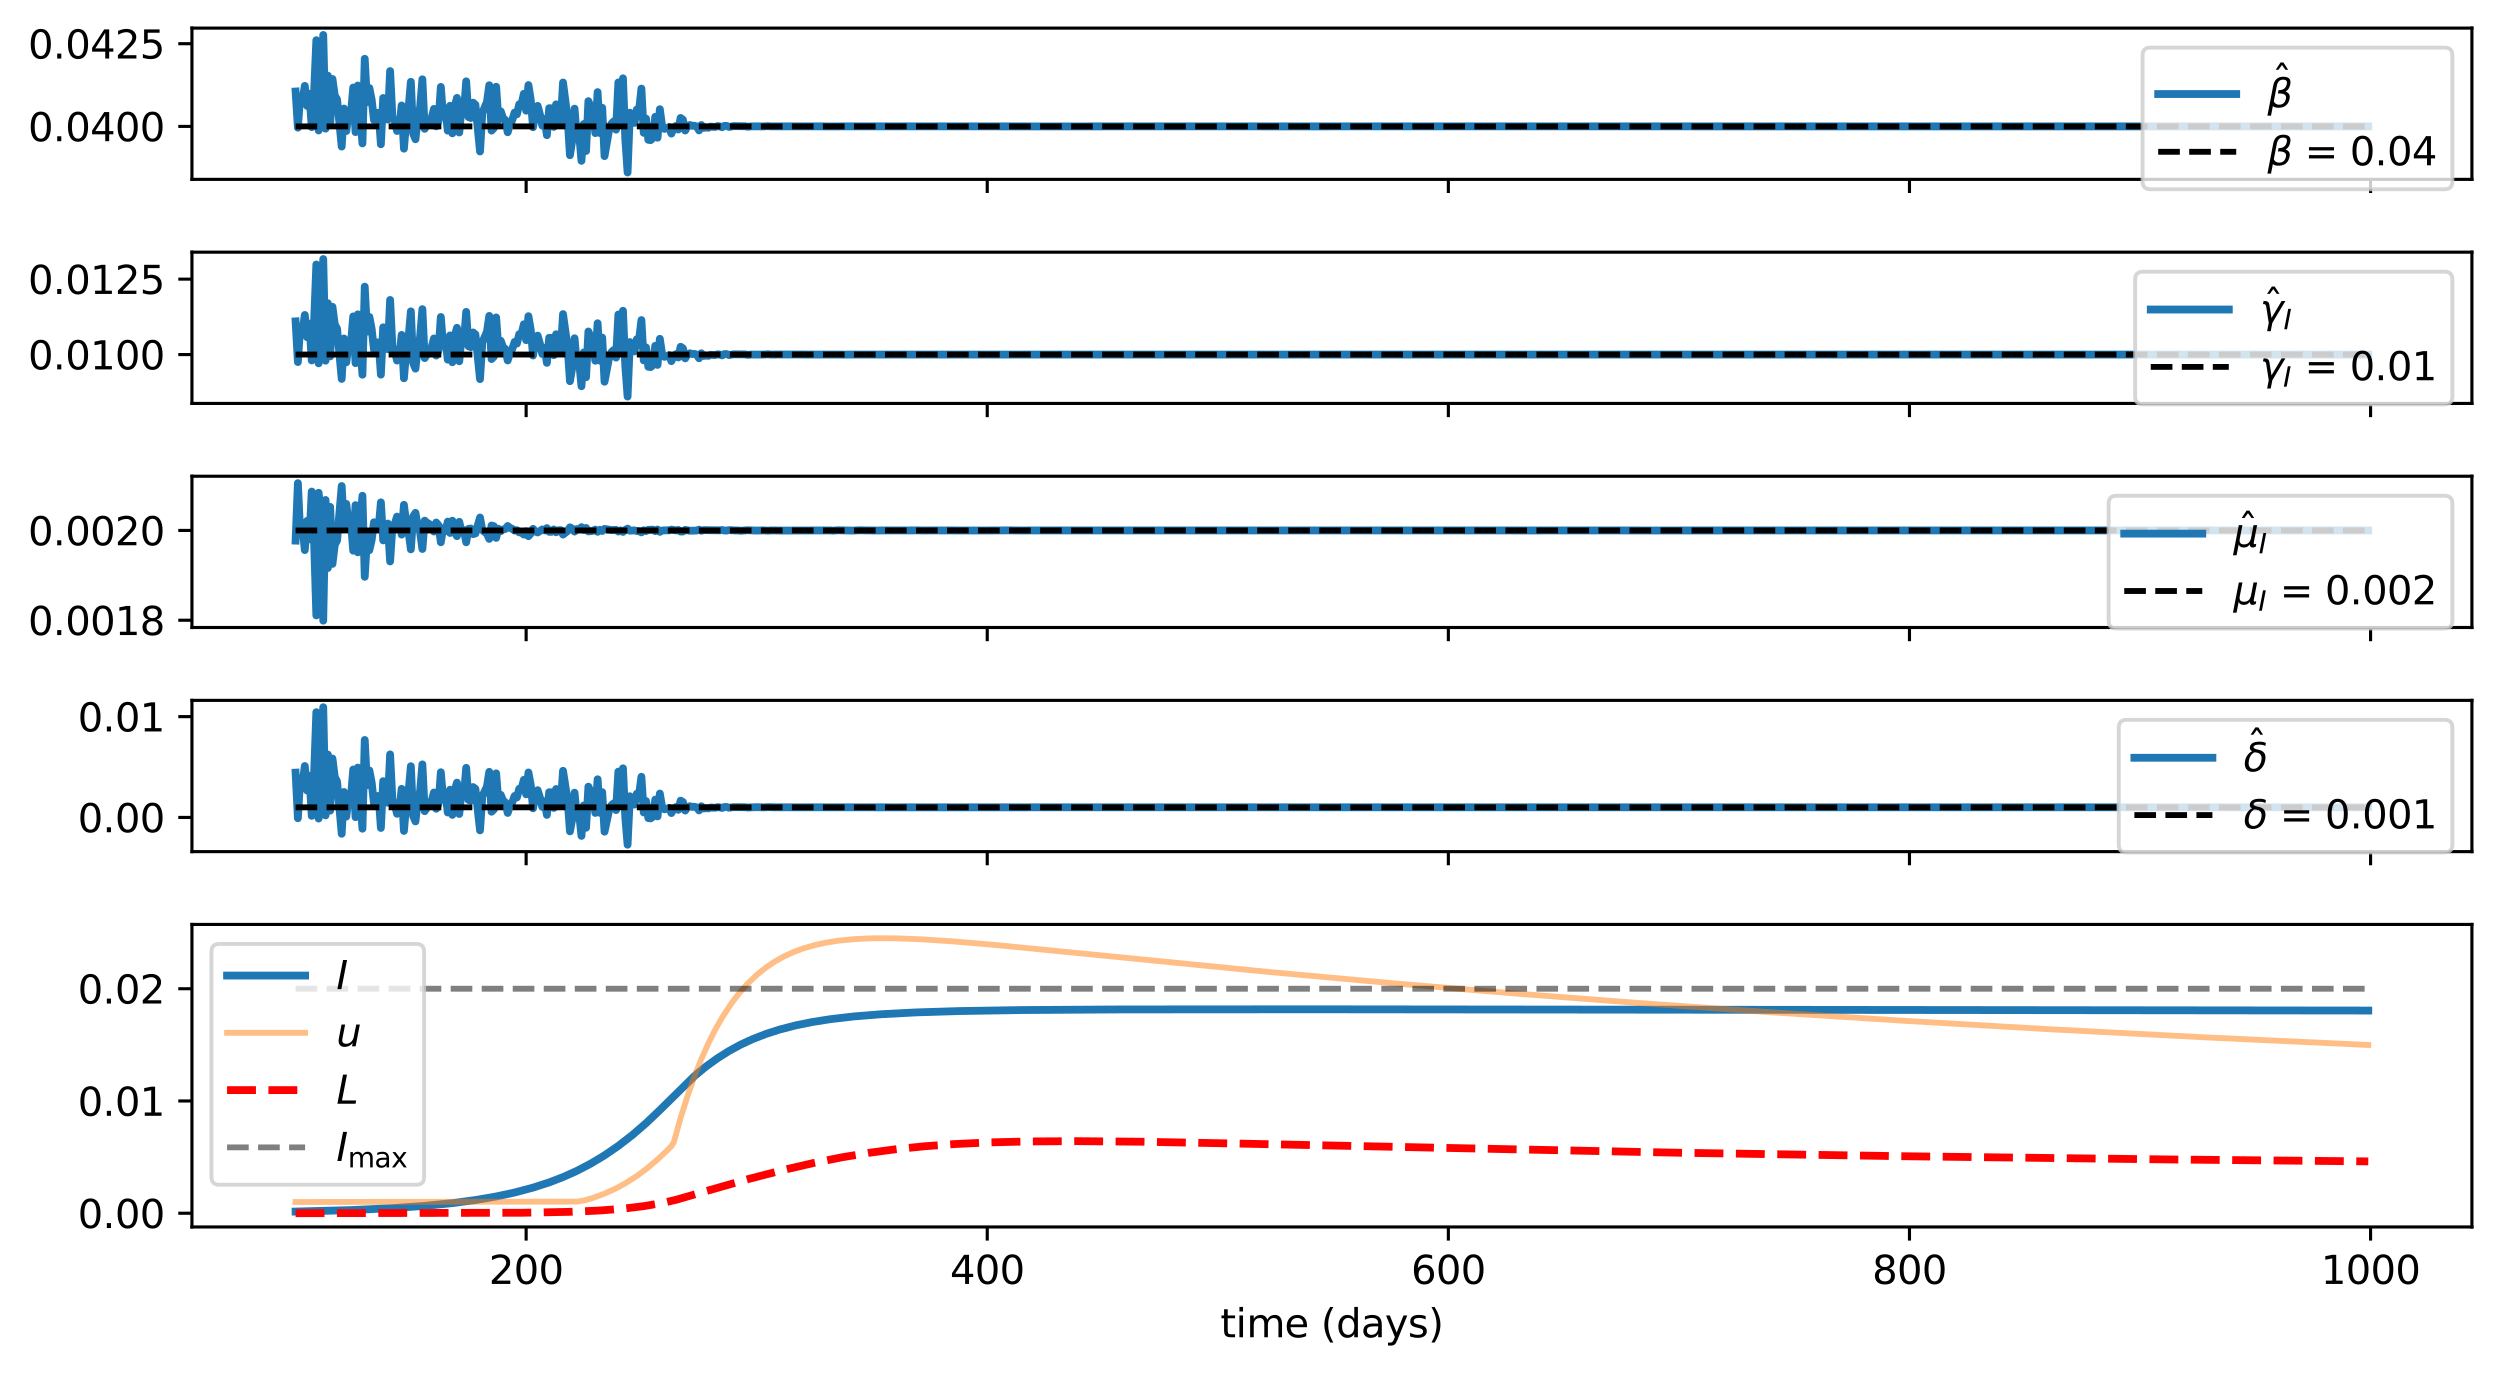 <?xml version="1.0" encoding="utf-8" standalone="no"?>
<!DOCTYPE svg PUBLIC "-//W3C//DTD SVG 1.1//EN"
  "http://www.w3.org/Graphics/SVG/1.1/DTD/svg11.dtd">
<svg xmlns:xlink="http://www.w3.org/1999/xlink" width="640.691pt" height="351.996pt" viewBox="0 0 640.691 351.996" xmlns="http://www.w3.org/2000/svg" version="1.1">
 <defs>
  <style type="text/css">*{stroke-linejoin: round; stroke-linecap: butt}</style>
 </defs>
 <g id="figure_1">
  <g id="patch_1">
   <path d="M 0 351.996 
L 640.691 351.996 
L 640.691 0 
L 0 0 
z
" style="fill: #ffffff"/>
  </g>
  <g id="axes_1">
   <g id="patch_2">
    <path d="M 49.191 45.965 
L 633.491 45.965 
L 633.491 7.2 
L 49.191 7.2 
z
" style="fill: #ffffff"/>
   </g>
   <g id="matplotlib.axis_1">
    <g id="xtick_1">
     <g id="line2d_1">
      <defs>
       <path id="m10d95835e7" d="M 0 0 
L 0 3.5 
" style="stroke: #000000; stroke-width: 0.8"/>
      </defs>
      <g>
       <use xlink:href="#m10d95835e7" x="134.836" y="45.965" style="stroke: #000000; stroke-width: 0.8"/>
      </g>
     </g>
    </g>
    <g id="xtick_2">
     <g id="line2d_2">
      <g>
       <use xlink:href="#m10d95835e7" x="253.007" y="45.965" style="stroke: #000000; stroke-width: 0.8"/>
      </g>
     </g>
    </g>
    <g id="xtick_3">
     <g id="line2d_3">
      <g>
       <use xlink:href="#m10d95835e7" x="371.179" y="45.965" style="stroke: #000000; stroke-width: 0.8"/>
      </g>
     </g>
    </g>
    <g id="xtick_4">
     <g id="line2d_4">
      <g>
       <use xlink:href="#m10d95835e7" x="489.351" y="45.965" style="stroke: #000000; stroke-width: 0.8"/>
      </g>
     </g>
    </g>
    <g id="xtick_5">
     <g id="line2d_5">
      <g>
       <use xlink:href="#m10d95835e7" x="607.522" y="45.965" style="stroke: #000000; stroke-width: 0.8"/>
      </g>
     </g>
    </g>
   </g>
   <g id="matplotlib.axis_2">
    <g id="ytick_1">
     <g id="line2d_6">
      <defs>
       <path id="m1550c484ce" d="M 0 0 
L -3.5 0 
" style="stroke: #000000; stroke-width: 0.8"/>
      </defs>
      <g>
       <use xlink:href="#m1550c484ce" x="49.191" y="32.393" style="stroke: #000000; stroke-width: 0.8"/>
      </g>
     </g>
     <g id="text_1">
      <!-- 0.0400 -->
      <g transform="translate(7.2 36.192) scale(0.1 -0.1)">
       <defs>
        <path id="DejaVuSans-30" d="M 2034 4250 
Q 1547 4250 1301 3770 
Q 1056 3291 1056 2328 
Q 1056 1369 1301 889 
Q 1547 409 2034 409 
Q 2525 409 2770 889 
Q 3016 1369 3016 2328 
Q 3016 3291 2770 3770 
Q 2525 4250 2034 4250 
z
M 2034 4750 
Q 2819 4750 3233 4129 
Q 3647 3509 3647 2328 
Q 3647 1150 3233 529 
Q 2819 -91 2034 -91 
Q 1250 -91 836 529 
Q 422 1150 422 2328 
Q 422 3509 836 4129 
Q 1250 4750 2034 4750 
z
" transform="scale(0.016)"/>
        <path id="DejaVuSans-2e" d="M 684 794 
L 1344 794 
L 1344 0 
L 684 0 
L 684 794 
z
" transform="scale(0.016)"/>
        <path id="DejaVuSans-34" d="M 2419 4116 
L 825 1625 
L 2419 1625 
L 2419 4116 
z
M 2253 4666 
L 3047 4666 
L 3047 1625 
L 3713 1625 
L 3713 1100 
L 3047 1100 
L 3047 0 
L 2419 0 
L 2419 1100 
L 313 1100 
L 313 1709 
L 2253 4666 
z
" transform="scale(0.016)"/>
       </defs>
       <use xlink:href="#DejaVuSans-30"/>
       <use xlink:href="#DejaVuSans-2e" x="63.623"/>
       <use xlink:href="#DejaVuSans-30" x="95.41"/>
       <use xlink:href="#DejaVuSans-34" x="159.033"/>
       <use xlink:href="#DejaVuSans-30" x="222.656"/>
       <use xlink:href="#DejaVuSans-30" x="286.279"/>
      </g>
     </g>
    </g>
    <g id="ytick_2">
     <g id="line2d_7">
      <g>
       <use xlink:href="#m1550c484ce" x="49.191" y="11.203" style="stroke: #000000; stroke-width: 0.8"/>
      </g>
     </g>
     <g id="text_2">
      <!-- 0.0425 -->
      <g transform="translate(7.2 15.002) scale(0.1 -0.1)">
       <defs>
        <path id="DejaVuSans-32" d="M 1228 531 
L 3431 531 
L 3431 0 
L 469 0 
L 469 531 
Q 828 903 1448 1529 
Q 2069 2156 2228 2338 
Q 2531 2678 2651 2914 
Q 2772 3150 2772 3378 
Q 2772 3750 2511 3984 
Q 2250 4219 1831 4219 
Q 1534 4219 1204 4116 
Q 875 4013 500 3803 
L 500 4441 
Q 881 4594 1212 4672 
Q 1544 4750 1819 4750 
Q 2544 4750 2975 4387 
Q 3406 4025 3406 3419 
Q 3406 3131 3298 2873 
Q 3191 2616 2906 2266 
Q 2828 2175 2409 1742 
Q 1991 1309 1228 531 
z
" transform="scale(0.016)"/>
        <path id="DejaVuSans-35" d="M 691 4666 
L 3169 4666 
L 3169 4134 
L 1269 4134 
L 1269 2991 
Q 1406 3038 1543 3061 
Q 1681 3084 1819 3084 
Q 2600 3084 3056 2656 
Q 3513 2228 3513 1497 
Q 3513 744 3044 326 
Q 2575 -91 1722 -91 
Q 1428 -91 1123 -41 
Q 819 9 494 109 
L 494 744 
Q 775 591 1075 516 
Q 1375 441 1709 441 
Q 2250 441 2565 725 
Q 2881 1009 2881 1497 
Q 2881 1984 2565 2268 
Q 2250 2553 1709 2553 
Q 1456 2553 1204 2497 
Q 953 2441 691 2322 
L 691 4666 
z
" transform="scale(0.016)"/>
       </defs>
       <use xlink:href="#DejaVuSans-30"/>
       <use xlink:href="#DejaVuSans-2e" x="63.623"/>
       <use xlink:href="#DejaVuSans-30" x="95.41"/>
       <use xlink:href="#DejaVuSans-34" x="159.033"/>
       <use xlink:href="#DejaVuSans-32" x="222.656"/>
       <use xlink:href="#DejaVuSans-35" x="286.279"/>
      </g>
     </g>
    </g>
   </g>
   <g id="line2d_8">
    <path d="M 75.75 23.45 
L 76.341 32.714 
L 76.931 24.677 
L 77.522 25.736 
L 78.113 22.008 
L 78.704 27.155 
L 79.295 24.044 
L 79.886 32.581 
L 80.477 23.927 
L 81.067 10.299 
L 81.658 33.439 
L 82.249 28.973 
L 82.84 8.962 
L 83.431 32.972 
L 84.022 19.39 
L 84.613 32.013 
L 85.203 20.236 
L 85.794 24.465 
L 86.385 25.488 
L 87.567 37.563 
L 88.158 27.818 
L 88.749 33.586 
L 89.339 29.034 
L 89.93 29.164 
L 90.521 22.435 
L 91.112 33.852 
L 91.703 21.915 
L 92.885 36.753 
L 93.475 15.062 
L 94.066 26.188 
L 94.657 22.551 
L 95.248 25.538 
L 95.839 30.755 
L 96.43 28.908 
L 97.021 28.912 
L 97.611 36.979 
L 98.202 25.111 
L 98.793 27.108 
L 99.384 30.642 
L 99.975 18.214 
L 100.566 30.019 
L 101.157 31.015 
L 101.747 33.564 
L 102.338 32.736 
L 102.929 27.028 
L 103.52 38.097 
L 104.111 31.044 
L 104.702 27.733 
L 105.293 20.961 
L 105.884 34.268 
L 106.474 35.689 
L 107.065 30.043 
L 107.656 27.539 
L 108.247 20.324 
L 108.838 33.02 
L 109.429 32.036 
L 110.02 31.51 
L 110.61 30.199 
L 111.201 27.909 
L 111.792 32.38 
L 112.383 30.989 
L 112.974 22.274 
L 113.565 29.749 
L 114.156 28.198 
L 114.746 33.483 
L 115.337 27.104 
L 115.928 34.175 
L 116.519 27.308 
L 117.11 25.089 
L 117.701 33.959 
L 118.292 27.533 
L 118.882 28.795 
L 119.473 20.845 
L 120.064 29.999 
L 120.655 30.244 
L 121.246 26.319 
L 121.837 26.845 
L 123.018 38.819 
L 123.609 28.918 
L 124.791 26.126 
L 125.382 21.839 
L 125.973 33.476 
L 126.564 32.834 
L 127.154 22.233 
L 127.745 30.831 
L 128.336 28.551 
L 128.927 30.283 
L 129.518 30.781 
L 130.109 33.893 
L 130.7 31.897 
L 131.29 30.745 
L 131.881 28.84 
L 132.472 29.297 
L 133.063 26.723 
L 133.654 26.69 
L 134.245 24.024 
L 134.836 28.371 
L 135.426 21.806 
L 136.017 25.563 
L 136.608 32.602 
L 137.199 28.578 
L 137.79 27.134 
L 138.381 29.391 
L 138.972 32.201 
L 139.562 30.489 
L 140.153 34.64 
L 140.744 27.726 
L 141.335 27.76 
L 141.926 32.523 
L 142.517 26.742 
L 143.108 31.006 
L 143.698 31.389 
L 144.289 21.146 
L 145.471 30.342 
L 146.062 39.783 
L 146.653 36.038 
L 147.244 27.847 
L 147.834 35.251 
L 148.425 34.432 
L 149.016 41.212 
L 149.607 31.769 
L 150.198 38.7 
L 150.789 25.922 
L 151.38 27.458 
L 151.97 28.474 
L 152.561 34.117 
L 153.152 23.608 
L 153.743 34.101 
L 154.334 27.627 
L 154.925 40.009 
L 156.106 33.219 
L 156.697 31.686 
L 157.288 31.103 
L 157.879 33.228 
L 158.47 21.122 
L 159.061 30.629 
L 159.652 20.071 
L 160.242 35.544 
L 160.833 44.203 
L 161.424 28.873 
L 162.015 30.647 
L 162.606 31.506 
L 163.197 28.07 
L 163.788 28.148 
L 164.378 22.705 
L 164.969 34.039 
L 165.56 30.396 
L 166.151 35.832 
L 166.742 35.911 
L 167.333 35.359 
L 167.924 29.931 
L 168.515 35.291 
L 169.105 27.988 
L 169.696 32.417 
L 170.287 33.036 
L 171.469 32.576 
L 172.06 34.24 
L 172.651 32.883 
L 173.241 32.283 
L 173.832 33.192 
L 174.423 30.225 
L 175.014 30.668 
L 175.605 33.451 
L 176.196 32.371 
L 176.787 32.035 
L 177.377 32.256 
L 177.968 32.217 
L 178.559 32.427 
L 179.15 33.419 
L 179.741 32.038 
L 180.332 32.78 
L 180.923 32.654 
L 181.513 32.752 
L 182.104 32.446 
L 183.286 32.536 
L 183.877 32.319 
L 184.468 32.39 
L 185.059 32.609 
L 185.649 32.259 
L 186.24 32.259 
L 186.831 32.535 
L 188.013 32.32 
L 190.967 32.354 
L 191.558 32.467 
L 192.74 32.387 
L 195.694 32.396 
L 196.876 32.317 
L 197.467 32.392 
L 198.648 32.388 
L 201.012 32.38 
L 214.011 32.397 
L 216.965 32.388 
L 218.737 32.378 
L 222.873 32.387 
L 263.052 32.394 
L 275.46 32.395 
L 288.459 32.391 
L 302.639 32.39 
L 324.501 32.393 
L 405.449 32.392 
L 476.352 32.394 
L 606.932 32.393 
L 606.932 32.393 
" clip-path="url(#p31650d93d4)" style="fill: none; stroke: #1f77b4; stroke-width: 2; stroke-linecap: square"/>
   </g>
   <g id="line2d_9">
    <path d="M 75.75 32.393 
L 606.932 32.393 
L 606.932 32.393 
" clip-path="url(#p31650d93d4)" style="fill: none; stroke-dasharray: 5.55,2.4; stroke-dashoffset: 0; stroke: #000000; stroke-width: 1.5"/>
   </g>
   <g id="patch_3">
    <path d="M 49.191 45.965 
L 49.191 7.2 
" style="fill: none; stroke: #000000; stroke-width: 0.8; stroke-linejoin: miter; stroke-linecap: square"/>
   </g>
   <g id="patch_4">
    <path d="M 633.491 45.965 
L 633.491 7.2 
" style="fill: none; stroke: #000000; stroke-width: 0.8; stroke-linejoin: miter; stroke-linecap: square"/>
   </g>
   <g id="patch_5">
    <path d="M 49.191 45.965 
L 633.491 45.965 
" style="fill: none; stroke: #000000; stroke-width: 0.8; stroke-linejoin: miter; stroke-linecap: square"/>
   </g>
   <g id="patch_6">
    <path d="M 49.191 7.2 
L 633.491 7.2 
" style="fill: none; stroke: #000000; stroke-width: 0.8; stroke-linejoin: miter; stroke-linecap: square"/>
   </g>
   <g id="legend_1">
    <g id="patch_7">
     <path d="M 551.091 48.5 
L 626.491 48.5 
Q 628.491 48.5 628.491 46.5 
L 628.491 14.2 
Q 628.491 12.2 626.491 12.2 
L 551.091 12.2 
Q 549.091 12.2 549.091 14.2 
L 549.091 46.5 
Q 549.091 48.5 551.091 48.5 
z
" style="fill: #ffffff; opacity: 0.8; stroke: #cccccc; stroke-linejoin: miter"/>
    </g>
    <g id="line2d_10">
     <path d="M 553.091 24.1 
L 563.091 24.1 
L 573.091 24.1 
" style="fill: none; stroke: #1f77b4; stroke-width: 2; stroke-linecap: square"/>
    </g>
    <g id="text_3">
     <!-- $\hat\beta$ -->
     <g transform="translate(581.091 27.6) scale(0.1 -0.1)">
      <defs>
       <path id="DejaVuSans-302" d="M -1831 5119 
L -1369 5119 
L -603 3944 
L -1038 3944 
L -1600 4709 
L -2163 3944 
L -2597 3944 
L -1831 5119 
z
M -1600 3584 
L -1600 3584 
z
" transform="scale(0.016)"/>
       <path id="DejaVuSans-Oblique-3b2" d="M 872 216 
L 572 -1331 
L -6 -1331 
L 928 3478 
Q 1206 4903 2538 4903 
Q 3888 4903 3659 3700 
Q 3503 2844 2894 2531 
Q 3713 2250 3553 1416 
Q 3272 -69 1759 -66 
Q 1097 -63 872 216 
z
M 1019 966 
Q 1259 422 1875 425 
Q 2775 425 2966 1406 
Q 3138 2288 1675 2219 
L 1778 2750 
Q 2909 2731 3106 3750 
Q 3241 4438 2509 4434 
Q 1691 4434 1503 3459 
L 1019 966 
z
" transform="scale(0.016)"/>
      </defs>
      <use xlink:href="#DejaVuSans-302" transform="translate(62.785 34.016)"/>
      <use xlink:href="#DejaVuSans-Oblique-3b2" transform="translate(0 0.906)"/>
     </g>
    </g>
    <g id="line2d_11">
     <path d="M 553.091 38.9 
L 563.091 38.9 
L 573.091 38.9 
" style="fill: none; stroke-dasharray: 5.55,2.4; stroke-dashoffset: 0; stroke: #000000; stroke-width: 1.5"/>
    </g>
    <g id="text_4">
     <!-- $\beta$ = 0.04 -->
     <g transform="translate(581.091 42.4) scale(0.1 -0.1)">
      <defs>
       <path id="DejaVuSans-20" transform="scale(0.016)"/>
       <path id="DejaVuSans-3d" d="M 678 2906 
L 4684 2906 
L 4684 2381 
L 678 2381 
L 678 2906 
z
M 678 1631 
L 4684 1631 
L 4684 1100 
L 678 1100 
L 678 1631 
z
" transform="scale(0.016)"/>
      </defs>
      <use xlink:href="#DejaVuSans-Oblique-3b2" transform="translate(0 0.391)"/>
      <use xlink:href="#DejaVuSans-20" transform="translate(63.818 0.391)"/>
      <use xlink:href="#DejaVuSans-3d" transform="translate(95.605 0.391)"/>
      <use xlink:href="#DejaVuSans-20" transform="translate(179.395 0.391)"/>
      <use xlink:href="#DejaVuSans-30" transform="translate(211.182 0.391)"/>
      <use xlink:href="#DejaVuSans-2e" transform="translate(274.805 0.391)"/>
      <use xlink:href="#DejaVuSans-30" transform="translate(306.592 0.391)"/>
      <use xlink:href="#DejaVuSans-34" transform="translate(370.215 0.391)"/>
     </g>
    </g>
   </g>
  </g>
  <g id="axes_2">
   <g id="patch_8">
    <path d="M 49.191 103.393 
L 633.491 103.393 
L 633.491 64.627 
L 49.191 64.627 
z
" style="fill: #ffffff"/>
   </g>
   <g id="matplotlib.axis_3">
    <g id="xtick_6">
     <g id="line2d_12">
      <g>
       <use xlink:href="#m10d95835e7" x="134.836" y="103.393" style="stroke: #000000; stroke-width: 0.8"/>
      </g>
     </g>
    </g>
    <g id="xtick_7">
     <g id="line2d_13">
      <g>
       <use xlink:href="#m10d95835e7" x="253.007" y="103.393" style="stroke: #000000; stroke-width: 0.8"/>
      </g>
     </g>
    </g>
    <g id="xtick_8">
     <g id="line2d_14">
      <g>
       <use xlink:href="#m10d95835e7" x="371.179" y="103.393" style="stroke: #000000; stroke-width: 0.8"/>
      </g>
     </g>
    </g>
    <g id="xtick_9">
     <g id="line2d_15">
      <g>
       <use xlink:href="#m10d95835e7" x="489.351" y="103.393" style="stroke: #000000; stroke-width: 0.8"/>
      </g>
     </g>
    </g>
    <g id="xtick_10">
     <g id="line2d_16">
      <g>
       <use xlink:href="#m10d95835e7" x="607.522" y="103.393" style="stroke: #000000; stroke-width: 0.8"/>
      </g>
     </g>
    </g>
   </g>
   <g id="matplotlib.axis_4">
    <g id="ytick_3">
     <g id="line2d_17">
      <g>
       <use xlink:href="#m1550c484ce" x="49.191" y="90.863" style="stroke: #000000; stroke-width: 0.8"/>
      </g>
     </g>
     <g id="text_5">
      <!-- 0.0100 -->
      <g transform="translate(7.2 94.662) scale(0.1 -0.1)">
       <defs>
        <path id="DejaVuSans-31" d="M 794 531 
L 1825 531 
L 1825 4091 
L 703 3866 
L 703 4441 
L 1819 4666 
L 2450 4666 
L 2450 531 
L 3481 531 
L 3481 0 
L 794 0 
L 794 531 
z
" transform="scale(0.016)"/>
       </defs>
       <use xlink:href="#DejaVuSans-30"/>
       <use xlink:href="#DejaVuSans-2e" x="63.623"/>
       <use xlink:href="#DejaVuSans-30" x="95.41"/>
       <use xlink:href="#DejaVuSans-31" x="159.033"/>
       <use xlink:href="#DejaVuSans-30" x="222.656"/>
       <use xlink:href="#DejaVuSans-30" x="286.279"/>
      </g>
     </g>
    </g>
    <g id="ytick_4">
     <g id="line2d_18">
      <g>
       <use xlink:href="#m1550c484ce" x="49.191" y="71.536" style="stroke: #000000; stroke-width: 0.8"/>
      </g>
     </g>
     <g id="text_6">
      <!-- 0.0125 -->
      <g transform="translate(7.2 75.335) scale(0.1 -0.1)">
       <use xlink:href="#DejaVuSans-30"/>
       <use xlink:href="#DejaVuSans-2e" x="63.623"/>
       <use xlink:href="#DejaVuSans-30" x="95.41"/>
       <use xlink:href="#DejaVuSans-31" x="159.033"/>
       <use xlink:href="#DejaVuSans-32" x="222.656"/>
       <use xlink:href="#DejaVuSans-35" x="286.279"/>
      </g>
     </g>
    </g>
   </g>
   <g id="line2d_19">
    <path d="M 75.75 82.357 
L 76.341 92.786 
L 76.931 83.748 
L 77.522 84.909 
L 78.113 80.716 
L 78.704 86.416 
L 79.295 82.944 
L 79.886 92.374 
L 80.477 82.822 
L 81.067 67.789 
L 81.658 93.116 
L 82.249 88.236 
L 82.84 66.39 
L 83.431 92.441 
L 84.022 77.709 
L 84.613 91.33 
L 85.203 78.626 
L 85.794 83.142 
L 86.385 84.22 
L 87.567 97.107 
L 88.158 86.75 
L 88.749 92.865 
L 89.339 88.05 
L 89.93 88.182 
L 90.521 81.086 
L 91.112 93.066 
L 91.703 80.556 
L 92.885 96.034 
L 93.475 73.464 
L 94.066 84.988 
L 94.657 81.209 
L 95.248 84.281 
L 95.839 89.652 
L 96.43 87.749 
L 97.021 87.749 
L 97.611 96.013 
L 98.202 83.882 
L 98.793 85.911 
L 99.384 89.503 
L 99.975 76.869 
L 100.566 88.826 
L 101.157 89.832 
L 101.747 92.407 
L 102.338 91.574 
L 102.929 85.829 
L 103.52 96.946 
L 104.111 89.879 
L 104.702 86.563 
L 105.293 79.791 
L 105.884 93.055 
L 106.474 94.473 
L 107.065 88.863 
L 107.656 86.376 
L 108.247 79.223 
L 108.838 91.772 
L 109.429 90.801 
L 110.02 90.283 
L 110.61 88.992 
L 111.201 86.739 
L 111.792 91.124 
L 112.383 89.761 
L 112.974 81.234 
L 113.565 88.531 
L 114.156 87.016 
L 114.746 92.162 
L 115.337 85.957 
L 115.928 92.823 
L 116.519 86.163 
L 117.11 84.01 
L 117.701 92.588 
L 118.292 86.381 
L 118.882 87.596 
L 119.473 79.933 
L 120.064 88.738 
L 120.655 88.972 
L 121.246 85.203 
L 121.837 85.705 
L 123.018 97.163 
L 123.609 87.708 
L 124.791 85.041 
L 125.382 80.959 
L 125.973 92.02 
L 126.564 91.411 
L 127.154 81.353 
L 127.745 89.499 
L 128.336 87.339 
L 128.927 88.977 
L 129.518 89.447 
L 130.109 92.383 
L 130.7 90.502 
L 131.29 89.417 
L 131.881 87.624 
L 132.472 88.053 
L 133.063 85.635 
L 133.654 85.603 
L 134.245 83.103 
L 134.836 87.171 
L 135.426 81.029 
L 136.017 84.538 
L 136.608 91.109 
L 137.199 87.355 
L 137.79 86.008 
L 138.381 88.109 
L 138.972 90.724 
L 139.562 89.132 
L 140.153 92.988 
L 140.744 86.57 
L 141.335 86.601 
L 141.926 91.015 
L 142.517 85.66 
L 143.108 89.606 
L 143.698 89.96 
L 144.289 80.494 
L 145.471 88.982 
L 146.062 97.689 
L 146.653 94.238 
L 147.244 86.693 
L 147.834 93.509 
L 148.425 92.755 
L 149.016 98.99 
L 149.607 90.313 
L 150.198 96.679 
L 150.789 84.952 
L 151.38 86.361 
L 151.97 87.291 
L 152.561 92.459 
L 153.152 82.84 
L 153.743 92.436 
L 154.334 86.519 
L 154.925 97.83 
L 156.106 91.633 
L 156.697 90.235 
L 157.288 89.703 
L 157.879 91.641 
L 158.47 80.604 
L 159.061 89.265 
L 159.652 79.641 
L 160.242 93.737 
L 160.833 101.63 
L 161.424 87.665 
L 162.015 89.28 
L 162.606 90.062 
L 163.197 86.928 
L 163.788 86.996 
L 164.378 82.026 
L 164.969 92.358 
L 165.56 89.035 
L 166.151 93.997 
L 166.742 94.073 
L 167.333 93.574 
L 167.924 88.614 
L 168.515 93.515 
L 169.105 86.833 
L 169.696 90.883 
L 170.287 91.451 
L 171.469 91.03 
L 172.06 92.56 
L 172.651 91.316 
L 173.241 90.765 
L 173.832 91.602 
L 174.423 88.869 
L 175.014 89.272 
L 175.605 91.836 
L 176.196 90.841 
L 176.787 90.53 
L 177.377 90.734 
L 177.968 90.696 
L 178.559 90.891 
L 179.15 91.814 
L 179.741 90.533 
L 180.332 91.223 
L 180.923 91.108 
L 181.513 91.201 
L 182.104 90.916 
L 183.286 91.001 
L 183.877 90.797 
L 184.468 90.864 
L 185.059 91.073 
L 185.649 90.741 
L 186.24 90.739 
L 186.831 91.003 
L 188.013 90.797 
L 190.967 90.827 
L 191.558 90.938 
L 192.74 90.86 
L 195.694 90.869 
L 196.876 90.787 
L 197.467 90.863 
L 198.648 90.859 
L 201.012 90.849 
L 211.056 90.868 
L 212.829 90.868 
L 214.011 90.868 
L 216.374 90.879 
L 219.328 90.865 
L 297.322 90.863 
L 367.043 90.865 
L 403.676 90.862 
L 433.81 90.864 
L 472.807 90.863 
L 543.71 90.864 
L 590.387 90.863 
L 606.932 90.863 
L 606.932 90.863 
" clip-path="url(#p0f4f0d6d7d)" style="fill: none; stroke: #1f77b4; stroke-width: 2; stroke-linecap: square"/>
   </g>
   <g id="line2d_20">
    <path d="M 75.75 90.863 
L 606.932 90.863 
L 606.932 90.863 
" clip-path="url(#p0f4f0d6d7d)" style="fill: none; stroke-dasharray: 5.55,2.4; stroke-dashoffset: 0; stroke: #000000; stroke-width: 1.5"/>
   </g>
   <g id="patch_9">
    <path d="M 49.191 103.393 
L 49.191 64.627 
" style="fill: none; stroke: #000000; stroke-width: 0.8; stroke-linejoin: miter; stroke-linecap: square"/>
   </g>
   <g id="patch_10">
    <path d="M 633.491 103.393 
L 633.491 64.627 
" style="fill: none; stroke: #000000; stroke-width: 0.8; stroke-linejoin: miter; stroke-linecap: square"/>
   </g>
   <g id="patch_11">
    <path d="M 49.191 103.393 
L 633.491 103.393 
" style="fill: none; stroke: #000000; stroke-width: 0.8; stroke-linejoin: miter; stroke-linecap: square"/>
   </g>
   <g id="patch_12">
    <path d="M 49.191 64.627 
L 633.491 64.627 
" style="fill: none; stroke: #000000; stroke-width: 0.8; stroke-linejoin: miter; stroke-linecap: square"/>
   </g>
   <g id="legend_2">
    <g id="patch_13">
     <path d="M 549.191 103.626 
L 626.491 103.626 
Q 628.491 103.626 628.491 101.626 
L 628.491 71.627 
Q 628.491 69.627 626.491 69.627 
L 549.191 69.627 
Q 547.191 69.627 547.191 71.627 
L 547.191 101.626 
Q 547.191 103.626 549.191 103.626 
z
" style="fill: #ffffff; opacity: 0.8; stroke: #cccccc; stroke-linejoin: miter"/>
    </g>
    <g id="line2d_21">
     <path d="M 551.191 79.327 
L 561.191 79.327 
L 571.191 79.327 
" style="fill: none; stroke: #1f77b4; stroke-width: 2; stroke-linecap: square"/>
    </g>
    <g id="text_7">
     <!-- $\hat\gamma_I$ -->
     <g transform="translate(579.191 82.827) scale(0.1 -0.1)">
      <defs>
       <path id="DejaVuSans-Oblique-3b3" d="M 1491 2950 
L 1838 788 
L 3456 3500 
L 4066 3500 
L 1972 0 
L 1713 -1331 
L 1138 -1331 
L 1397 0 
L 988 2613 
Q 925 3006 628 3006 
L 475 3006 
L 569 3500 
L 788 3500 
Q 1403 3500 1491 2950 
z
" transform="scale(0.016)"/>
       <path id="DejaVuSans-Oblique-49" d="M 1081 4666 
L 1716 4666 
L 806 0 
L 172 0 
L 1081 4666 
z
" transform="scale(0.016)"/>
      </defs>
      <use xlink:href="#DejaVuSans-302" transform="translate(59.602 12.016)"/>
      <use xlink:href="#DejaVuSans-Oblique-3b3" transform="translate(0 0.828)"/>
      <use xlink:href="#DejaVuSans-Oblique-49" transform="translate(60.137 -15.578) scale(0.7)"/>
     </g>
    </g>
    <g id="line2d_22">
     <path d="M 551.191 94.026 
L 561.191 94.026 
L 571.191 94.026 
" style="fill: none; stroke-dasharray: 5.55,2.4; stroke-dashoffset: 0; stroke: #000000; stroke-width: 1.5"/>
    </g>
    <g id="text_8">
     <!-- $\gamma_I$ = 0.01 -->
     <g transform="translate(579.191 97.526) scale(0.1 -0.1)">
      <use xlink:href="#DejaVuSans-Oblique-3b3" transform="translate(0 0.781)"/>
      <use xlink:href="#DejaVuSans-Oblique-49" transform="translate(59.18 -15.625) scale(0.7)"/>
      <use xlink:href="#DejaVuSans-20" transform="translate(82.559 0.781)"/>
      <use xlink:href="#DejaVuSans-3d" transform="translate(114.346 0.781)"/>
      <use xlink:href="#DejaVuSans-20" transform="translate(198.135 0.781)"/>
      <use xlink:href="#DejaVuSans-30" transform="translate(229.922 0.781)"/>
      <use xlink:href="#DejaVuSans-2e" transform="translate(293.545 0.781)"/>
      <use xlink:href="#DejaVuSans-30" transform="translate(325.332 0.781)"/>
      <use xlink:href="#DejaVuSans-31" transform="translate(388.955 0.781)"/>
     </g>
    </g>
   </g>
  </g>
  <g id="axes_3">
   <g id="patch_14">
    <path d="M 49.191 160.82 
L 633.491 160.82 
L 633.491 122.055 
L 49.191 122.055 
z
" style="fill: #ffffff"/>
   </g>
   <g id="matplotlib.axis_5">
    <g id="xtick_11">
     <g id="line2d_23">
      <g>
       <use xlink:href="#m10d95835e7" x="134.836" y="160.82" style="stroke: #000000; stroke-width: 0.8"/>
      </g>
     </g>
    </g>
    <g id="xtick_12">
     <g id="line2d_24">
      <g>
       <use xlink:href="#m10d95835e7" x="253.007" y="160.82" style="stroke: #000000; stroke-width: 0.8"/>
      </g>
     </g>
    </g>
    <g id="xtick_13">
     <g id="line2d_25">
      <g>
       <use xlink:href="#m10d95835e7" x="371.179" y="160.82" style="stroke: #000000; stroke-width: 0.8"/>
      </g>
     </g>
    </g>
    <g id="xtick_14">
     <g id="line2d_26">
      <g>
       <use xlink:href="#m10d95835e7" x="489.351" y="160.82" style="stroke: #000000; stroke-width: 0.8"/>
      </g>
     </g>
    </g>
    <g id="xtick_15">
     <g id="line2d_27">
      <g>
       <use xlink:href="#m10d95835e7" x="607.522" y="160.82" style="stroke: #000000; stroke-width: 0.8"/>
      </g>
     </g>
    </g>
   </g>
   <g id="matplotlib.axis_6">
    <g id="ytick_5">
     <g id="line2d_28">
      <g>
       <use xlink:href="#m1550c484ce" x="49.191" y="158.952" style="stroke: #000000; stroke-width: 0.8"/>
      </g>
     </g>
     <g id="text_9">
      <!-- 0.0018 -->
      <g transform="translate(7.2 162.751) scale(0.1 -0.1)">
       <defs>
        <path id="DejaVuSans-38" d="M 2034 2216 
Q 1584 2216 1326 1975 
Q 1069 1734 1069 1313 
Q 1069 891 1326 650 
Q 1584 409 2034 409 
Q 2484 409 2743 651 
Q 3003 894 3003 1313 
Q 3003 1734 2745 1975 
Q 2488 2216 2034 2216 
z
M 1403 2484 
Q 997 2584 770 2862 
Q 544 3141 544 3541 
Q 544 4100 942 4425 
Q 1341 4750 2034 4750 
Q 2731 4750 3128 4425 
Q 3525 4100 3525 3541 
Q 3525 3141 3298 2862 
Q 3072 2584 2669 2484 
Q 3125 2378 3379 2068 
Q 3634 1759 3634 1313 
Q 3634 634 3220 271 
Q 2806 -91 2034 -91 
Q 1263 -91 848 271 
Q 434 634 434 1313 
Q 434 1759 690 2068 
Q 947 2378 1403 2484 
z
M 1172 3481 
Q 1172 3119 1398 2916 
Q 1625 2713 2034 2713 
Q 2441 2713 2670 2916 
Q 2900 3119 2900 3481 
Q 2900 3844 2670 4047 
Q 2441 4250 2034 4250 
Q 1625 4250 1398 4047 
Q 1172 3844 1172 3481 
z
" transform="scale(0.016)"/>
       </defs>
       <use xlink:href="#DejaVuSans-30"/>
       <use xlink:href="#DejaVuSans-2e" x="63.623"/>
       <use xlink:href="#DejaVuSans-30" x="95.41"/>
       <use xlink:href="#DejaVuSans-30" x="159.033"/>
       <use xlink:href="#DejaVuSans-31" x="222.656"/>
       <use xlink:href="#DejaVuSans-38" x="286.279"/>
      </g>
     </g>
    </g>
    <g id="ytick_6">
     <g id="line2d_29">
      <g>
       <use xlink:href="#m1550c484ce" x="49.191" y="135.944" style="stroke: #000000; stroke-width: 0.8"/>
      </g>
     </g>
     <g id="text_10">
      <!-- 0.0020 -->
      <g transform="translate(7.2 139.744) scale(0.1 -0.1)">
       <use xlink:href="#DejaVuSans-30"/>
       <use xlink:href="#DejaVuSans-2e" x="63.623"/>
       <use xlink:href="#DejaVuSans-30" x="95.41"/>
       <use xlink:href="#DejaVuSans-30" x="159.033"/>
       <use xlink:href="#DejaVuSans-32" x="222.656"/>
       <use xlink:href="#DejaVuSans-30" x="286.279"/>
      </g>
     </g>
    </g>
   </g>
   <g id="line2d_30">
    <path d="M 75.75 138.548 
L 76.341 123.817 
L 76.931 136.525 
L 77.522 135.076 
L 78.113 140.974 
L 78.704 133.487 
L 79.295 138.219 
L 79.886 125.977 
L 80.477 138.325 
L 81.067 157.715 
L 81.658 126.283 
L 82.249 132.286 
L 82.84 159.058 
L 83.431 128.131 
L 84.022 145.585 
L 84.613 129.894 
L 85.203 144.514 
L 85.794 139.601 
L 86.385 138.524 
L 87.567 124.56 
L 88.158 135.502 
L 88.749 129.14 
L 89.339 134.082 
L 89.93 133.985 
L 90.521 141.124 
L 91.112 129.451 
L 91.703 141.548 
L 92.885 127.047 
L 93.475 147.822 
L 94.066 137.56 
L 94.657 141.003 
L 95.248 138.411 
L 95.839 133.84 
L 96.43 135.469 
L 97.021 135.5 
L 97.611 128.74 
L 98.202 138.485 
L 98.793 136.94 
L 99.384 134.181 
L 99.975 143.885 
L 100.566 134.994 
L 101.157 134.265 
L 101.747 132.398 
L 102.338 132.979 
L 102.929 137.008 
L 103.52 129.375 
L 104.111 134.117 
L 104.702 136.33 
L 105.293 140.786 
L 105.884 132.351 
L 106.474 131.442 
L 107.065 134.885 
L 107.656 136.407 
L 108.247 140.695 
L 108.838 133.431 
L 109.429 133.982 
L 110.02 134.273 
L 110.61 134.988 
L 111.201 136.216 
L 111.792 133.911 
L 112.383 134.618 
L 112.974 138.972 
L 113.565 135.372 
L 114.156 136.125 
L 114.746 133.672 
L 115.337 136.583 
L 115.928 133.443 
L 116.519 136.437 
L 117.11 137.408 
L 117.701 133.727 
L 118.292 136.346 
L 118.882 135.86 
L 119.473 138.976 
L 120.064 135.528 
L 120.655 135.445 
L 121.246 136.879 
L 121.837 136.713 
L 123.018 132.628 
L 123.609 135.87 
L 124.791 136.78 
L 125.382 138.108 
L 125.973 134.673 
L 126.564 134.855 
L 127.154 137.848 
L 127.745 135.51 
L 128.336 136.124 
L 128.927 135.682 
L 129.518 135.561 
L 130.109 134.799 
L 130.7 135.272 
L 131.29 135.541 
L 131.881 135.974 
L 132.472 135.881 
L 133.063 136.435 
L 133.654 136.454 
L 134.245 136.998 
L 134.836 136.173 
L 135.426 137.413 
L 136.017 136.751 
L 136.608 135.527 
L 137.199 136.21 
L 137.79 136.455 
L 138.972 135.68 
L 139.562 135.934 
L 140.153 135.343 
L 140.744 136.294 
L 141.335 136.298 
L 141.926 135.693 
L 142.517 136.409 
L 143.108 135.909 
L 143.698 135.868 
L 144.289 137.002 
L 145.471 136.07 
L 146.062 135.141 
L 146.653 135.485 
L 147.244 136.229 
L 147.834 135.584 
L 148.425 135.649 
L 149.016 135.095 
L 149.607 135.813 
L 150.198 135.302 
L 150.789 136.186 
L 151.97 136.042 
L 152.561 135.723 
L 153.152 136.287 
L 153.743 135.777 
L 154.334 136.078 
L 154.925 135.543 
L 156.697 135.842 
L 157.879 135.794 
L 158.47 136.222 
L 159.061 135.932 
L 159.652 136.321 
L 160.242 135.814 
L 160.833 135.468 
L 161.424 136.002 
L 162.606 135.926 
L 163.197 136.09 
L 163.788 136.12 
L 164.378 136.437 
L 164.969 135.903 
L 165.56 136.1 
L 166.151 135.781 
L 167.333 135.736 
L 167.924 136.113 
L 168.515 135.709 
L 169.105 136.304 
L 169.696 135.958 
L 170.878 135.907 
L 171.469 135.928 
L 172.06 135.726 
L 173.241 135.933 
L 173.832 135.806 
L 174.423 136.233 
L 175.014 136.215 
L 175.605 135.799 
L 176.787 136.02 
L 178.559 135.962 
L 179.15 135.737 
L 179.741 136.028 
L 180.332 135.854 
L 184.468 135.916 
L 185.059 135.827 
L 185.649 135.964 
L 186.24 135.972 
L 186.831 135.848 
L 188.604 135.954 
L 189.195 135.937 
L 189.785 136.034 
L 191.558 135.878 
L 193.921 135.98 
L 195.694 135.921 
L 196.876 136.003 
L 197.467 135.935 
L 198.648 135.943 
L 200.421 135.977 
L 204.557 135.957 
L 212.829 135.931 
L 213.42 136.002 
L 214.601 135.898 
L 218.737 135.972 
L 220.51 135.888 
L 221.692 135.927 
L 224.646 135.963 
L 225.828 135.939 
L 227.6 135.938 
L 235.282 135.927 
L 237.054 135.948 
L 240.599 135.938 
L 249.462 135.955 
L 250.644 135.953 
L 255.371 135.944 
L 258.325 135.918 
L 261.87 135.951 
L 265.415 135.939 
L 297.322 135.943 
L 324.501 135.944 
L 344.59 135.944 
L 374.724 135.938 
L 389.496 135.947 
L 409.585 135.943 
L 422.584 135.948 
L 474.579 135.942 
L 485.806 135.945 
L 574.434 135.943 
L 606.932 135.945 
L 606.932 135.945 
" clip-path="url(#p2df92000c5)" style="fill: none; stroke: #1f77b4; stroke-width: 2; stroke-linecap: square"/>
   </g>
   <g id="line2d_31">
    <path d="M 75.75 135.944 
L 606.932 135.944 
L 606.932 135.944 
" clip-path="url(#p2df92000c5)" style="fill: none; stroke-dasharray: 5.55,2.4; stroke-dashoffset: 0; stroke: #000000; stroke-width: 1.5"/>
   </g>
   <g id="patch_15">
    <path d="M 49.191 160.82 
L 49.191 122.055 
" style="fill: none; stroke: #000000; stroke-width: 0.8; stroke-linejoin: miter; stroke-linecap: square"/>
   </g>
   <g id="patch_16">
    <path d="M 633.491 160.82 
L 633.491 122.055 
" style="fill: none; stroke: #000000; stroke-width: 0.8; stroke-linejoin: miter; stroke-linecap: square"/>
   </g>
   <g id="patch_17">
    <path d="M 49.191 160.82 
L 633.491 160.82 
" style="fill: none; stroke: #000000; stroke-width: 0.8; stroke-linejoin: miter; stroke-linecap: square"/>
   </g>
   <g id="patch_18">
    <path d="M 49.191 122.055 
L 633.491 122.055 
" style="fill: none; stroke: #000000; stroke-width: 0.8; stroke-linejoin: miter; stroke-linecap: square"/>
   </g>
   <g id="legend_3">
    <g id="patch_19">
     <path d="M 542.391 161.053 
L 626.491 161.053 
Q 628.491 161.053 628.491 159.053 
L 628.491 129.055 
Q 628.491 127.055 626.491 127.055 
L 542.391 127.055 
Q 540.391 127.055 540.391 129.055 
L 540.391 159.053 
Q 540.391 161.053 542.391 161.053 
z
" style="fill: #ffffff; opacity: 0.8; stroke: #cccccc; stroke-linejoin: miter"/>
    </g>
    <g id="line2d_32">
     <path d="M 544.391 136.755 
L 554.391 136.755 
L 564.391 136.755 
" style="fill: none; stroke: #1f77b4; stroke-width: 2; stroke-linecap: square"/>
    </g>
    <g id="text_11">
     <!-- $\hat\mu_I$ -->
     <g transform="translate(572.391 140.255) scale(0.1 -0.1)">
      <defs>
       <path id="DejaVuSans-Oblique-3bc" d="M -84 -1331 
L 856 3500 
L 1434 3500 
L 1009 1322 
Q 997 1256 987 1175 
Q 978 1094 978 1013 
Q 978 722 1161 565 
Q 1344 409 1684 409 
Q 2147 409 2431 671 
Q 2716 934 2816 1459 
L 3213 3500 
L 3788 3500 
L 3266 809 
Q 3253 750 3248 706 
Q 3244 663 3244 628 
Q 3244 531 3283 486 
Q 3322 441 3406 441 
Q 3438 441 3492 456 
Q 3547 472 3647 513 
L 3559 50 
Q 3422 -19 3297 -55 
Q 3172 -91 3053 -91 
Q 2847 -91 2730 40 
Q 2613 172 2613 403 
Q 2438 153 2195 31 
Q 1953 -91 1625 -91 
Q 1334 -91 1117 43 
Q 900 178 831 397 
L 494 -1331 
L -84 -1331 
z
" transform="scale(0.016)"/>
      </defs>
      <use xlink:href="#DejaVuSans-302" transform="translate(62.699 12.016)"/>
      <use xlink:href="#DejaVuSans-Oblique-3bc" transform="translate(0 0.828)"/>
      <use xlink:href="#DejaVuSans-Oblique-49" transform="translate(64.58 -15.578) scale(0.7)"/>
     </g>
    </g>
    <g id="line2d_33">
     <path d="M 544.391 151.453 
L 554.391 151.453 
L 564.391 151.453 
" style="fill: none; stroke-dasharray: 5.55,2.4; stroke-dashoffset: 0; stroke: #000000; stroke-width: 1.5"/>
    </g>
    <g id="text_12">
     <!-- $\mu_I$ = 0.002 -->
     <g transform="translate(572.391 154.953) scale(0.1 -0.1)">
      <use xlink:href="#DejaVuSans-Oblique-3bc" transform="translate(0 0.781)"/>
      <use xlink:href="#DejaVuSans-Oblique-49" transform="translate(63.623 -15.625) scale(0.7)"/>
      <use xlink:href="#DejaVuSans-20" transform="translate(87.002 0.781)"/>
      <use xlink:href="#DejaVuSans-3d" transform="translate(118.789 0.781)"/>
      <use xlink:href="#DejaVuSans-20" transform="translate(202.578 0.781)"/>
      <use xlink:href="#DejaVuSans-30" transform="translate(234.365 0.781)"/>
      <use xlink:href="#DejaVuSans-2e" transform="translate(297.988 0.781)"/>
      <use xlink:href="#DejaVuSans-30" transform="translate(329.775 0.781)"/>
      <use xlink:href="#DejaVuSans-30" transform="translate(393.398 0.781)"/>
      <use xlink:href="#DejaVuSans-32" transform="translate(457.021 0.781)"/>
     </g>
    </g>
   </g>
  </g>
  <g id="axes_4">
   <g id="patch_20">
    <path d="M 49.191 218.247 
L 633.491 218.247 
L 633.491 179.482 
L 49.191 179.482 
z
" style="fill: #ffffff"/>
   </g>
   <g id="matplotlib.axis_7">
    <g id="xtick_16">
     <g id="line2d_34">
      <g>
       <use xlink:href="#m10d95835e7" x="134.836" y="218.247" style="stroke: #000000; stroke-width: 0.8"/>
      </g>
     </g>
    </g>
    <g id="xtick_17">
     <g id="line2d_35">
      <g>
       <use xlink:href="#m10d95835e7" x="253.007" y="218.247" style="stroke: #000000; stroke-width: 0.8"/>
      </g>
     </g>
    </g>
    <g id="xtick_18">
     <g id="line2d_36">
      <g>
       <use xlink:href="#m10d95835e7" x="371.179" y="218.247" style="stroke: #000000; stroke-width: 0.8"/>
      </g>
     </g>
    </g>
    <g id="xtick_19">
     <g id="line2d_37">
      <g>
       <use xlink:href="#m10d95835e7" x="489.351" y="218.247" style="stroke: #000000; stroke-width: 0.8"/>
      </g>
     </g>
    </g>
    <g id="xtick_20">
     <g id="line2d_38">
      <g>
       <use xlink:href="#m10d95835e7" x="607.522" y="218.247" style="stroke: #000000; stroke-width: 0.8"/>
      </g>
     </g>
    </g>
   </g>
   <g id="matplotlib.axis_8">
    <g id="ytick_7">
     <g id="line2d_39">
      <g>
       <use xlink:href="#m1550c484ce" x="49.191" y="209.482" style="stroke: #000000; stroke-width: 0.8"/>
      </g>
     </g>
     <g id="text_13">
      <!-- 0.00 -->
      <g transform="translate(19.925 213.281) scale(0.1 -0.1)">
       <use xlink:href="#DejaVuSans-30"/>
       <use xlink:href="#DejaVuSans-2e" x="63.623"/>
       <use xlink:href="#DejaVuSans-30" x="95.41"/>
       <use xlink:href="#DejaVuSans-30" x="159.033"/>
      </g>
     </g>
    </g>
    <g id="ytick_8">
     <g id="line2d_40">
      <g>
       <use xlink:href="#m1550c484ce" x="49.191" y="183.655" style="stroke: #000000; stroke-width: 0.8"/>
      </g>
     </g>
     <g id="text_14">
      <!-- 0.01 -->
      <g transform="translate(19.925 187.454) scale(0.1 -0.1)">
       <use xlink:href="#DejaVuSans-30"/>
       <use xlink:href="#DejaVuSans-2e" x="63.623"/>
       <use xlink:href="#DejaVuSans-30" x="95.41"/>
       <use xlink:href="#DejaVuSans-31" x="159.033"/>
      </g>
     </g>
    </g>
   </g>
   <g id="line2d_41">
    <path d="M 75.75 198.007 
L 76.341 209.693 
L 76.931 199.624 
L 77.522 200.925 
L 78.113 196.311 
L 78.704 202.59 
L 79.295 198.801 
L 79.886 209.08 
L 80.477 198.723 
L 81.067 182.507 
L 81.658 209.775 
L 82.249 204.545 
L 82.84 181.244 
L 83.431 208.966 
L 84.022 193.366 
L 84.613 207.753 
L 85.203 194.398 
L 85.794 199.145 
L 86.385 200.28 
L 87.567 213.675 
L 88.158 202.96 
L 88.749 209.266 
L 89.339 204.317 
L 89.93 204.455 
L 90.521 197.211 
L 91.112 209.42 
L 91.703 196.713 
L 92.885 212.38 
L 93.475 189.639 
L 94.066 201.233 
L 94.657 197.451 
L 95.248 200.53 
L 95.839 205.891 
L 96.43 203.998 
L 97.021 204 
L 97.611 212.186 
L 98.202 200.196 
L 98.793 202.201 
L 99.384 205.738 
L 99.975 193.335 
L 100.566 205.059 
L 101.157 206.044 
L 101.747 208.557 
L 102.338 207.745 
L 102.929 202.16 
L 103.52 212.949 
L 104.111 206.101 
L 104.702 202.896 
L 105.293 196.362 
L 105.884 209.146 
L 106.474 210.509 
L 107.065 205.121 
L 107.656 202.737 
L 108.247 195.893 
L 108.838 207.89 
L 109.429 206.963 
L 110.02 206.469 
L 110.61 205.241 
L 111.201 203.102 
L 111.792 207.263 
L 112.383 205.972 
L 112.974 197.905 
L 113.565 204.802 
L 114.156 203.373 
L 114.746 208.224 
L 115.337 202.384 
L 115.928 208.84 
L 116.519 202.586 
L 117.11 200.568 
L 117.701 208.605 
L 118.292 202.796 
L 118.882 203.933 
L 119.473 196.781 
L 120.064 204.994 
L 120.655 205.212 
L 121.246 201.706 
L 121.837 202.174 
L 123.018 212.81 
L 123.609 204.045 
L 124.791 201.579 
L 125.382 197.807 
L 125.973 208.023 
L 126.564 207.46 
L 127.154 198.19 
L 127.745 205.693 
L 128.336 203.706 
L 128.927 205.212 
L 129.518 205.644 
L 130.109 208.339 
L 130.7 206.614 
L 131.29 205.62 
L 131.881 203.979 
L 132.472 204.371 
L 133.063 202.161 
L 133.654 202.132 
L 134.245 199.851 
L 134.836 203.563 
L 135.426 197.964 
L 136.017 201.162 
L 136.608 207.145 
L 137.199 203.73 
L 137.79 202.506 
L 138.381 204.415 
L 138.972 206.79 
L 139.562 205.345 
L 140.153 208.843 
L 140.744 203.025 
L 141.335 203.053 
L 141.926 207.051 
L 142.517 202.205 
L 143.108 205.774 
L 143.698 206.094 
L 144.289 197.541 
L 145.471 205.206 
L 146.062 213.062 
L 146.653 209.949 
L 147.244 203.148 
L 147.834 209.289 
L 148.425 208.61 
L 149.016 214.222 
L 149.607 206.415 
L 150.198 212.14 
L 150.789 201.599 
L 151.38 202.864 
L 151.97 203.7 
L 152.561 208.338 
L 153.152 199.711 
L 153.743 208.314 
L 154.334 203.012 
L 154.925 213.141 
L 156.106 207.595 
L 156.697 206.346 
L 157.288 205.87 
L 157.879 207.601 
L 158.47 197.751 
L 159.061 205.478 
L 159.652 196.9 
L 160.242 209.46 
L 160.833 216.485 
L 161.424 204.06 
L 162.015 205.496 
L 162.606 206.191 
L 163.197 203.411 
L 163.788 203.473 
L 164.378 199.074 
L 164.969 208.219 
L 165.56 205.281 
L 166.151 209.662 
L 166.742 209.727 
L 167.333 209.285 
L 167.924 204.924 
L 168.515 209.226 
L 169.105 203.37 
L 169.696 206.915 
L 170.287 207.411 
L 171.469 207.044 
L 172.06 208.371 
L 172.651 207.292 
L 173.241 206.816 
L 173.832 207.537 
L 174.423 205.188 
L 175.014 205.535 
L 175.605 207.728 
L 176.196 206.88 
L 176.787 206.616 
L 177.377 206.789 
L 177.968 206.758 
L 178.559 206.921 
L 179.15 207.692 
L 179.741 206.625 
L 180.332 207.196 
L 180.923 207.101 
L 181.513 207.176 
L 182.104 206.943 
L 183.286 207.012 
L 183.877 206.848 
L 184.468 206.901 
L 185.059 207.066 
L 185.649 206.805 
L 186.24 206.804 
L 186.831 207.008 
L 188.013 206.85 
L 190.967 206.873 
L 191.558 206.954 
L 193.921 206.854 
L 195.694 206.904 
L 196.876 206.849 
L 198.648 206.896 
L 201.603 206.888 
L 204.557 206.894 
L 228.191 206.901 
L 283.732 206.899 
L 399.54 206.899 
L 606.932 206.899 
L 606.932 206.899 
" clip-path="url(#p20d3248057)" style="fill: none; stroke: #1f77b4; stroke-width: 2; stroke-linecap: square"/>
   </g>
   <g id="line2d_42">
    <path d="M 75.75 206.899 
L 606.932 206.899 
L 606.932 206.899 
" clip-path="url(#p20d3248057)" style="fill: none; stroke-dasharray: 5.55,2.4; stroke-dashoffset: 0; stroke: #000000; stroke-width: 1.5"/>
   </g>
   <g id="patch_21">
    <path d="M 49.191 218.247 
L 49.191 179.482 
" style="fill: none; stroke: #000000; stroke-width: 0.8; stroke-linejoin: miter; stroke-linecap: square"/>
   </g>
   <g id="patch_22">
    <path d="M 633.491 218.247 
L 633.491 179.482 
" style="fill: none; stroke: #000000; stroke-width: 0.8; stroke-linejoin: miter; stroke-linecap: square"/>
   </g>
   <g id="patch_23">
    <path d="M 49.191 218.247 
L 633.491 218.247 
" style="fill: none; stroke: #000000; stroke-width: 0.8; stroke-linejoin: miter; stroke-linecap: square"/>
   </g>
   <g id="patch_24">
    <path d="M 49.191 179.482 
L 633.491 179.482 
" style="fill: none; stroke: #000000; stroke-width: 0.8; stroke-linejoin: miter; stroke-linecap: square"/>
   </g>
   <g id="legend_4">
    <g id="patch_25">
     <path d="M 544.991 218.461 
L 626.491 218.461 
Q 628.491 218.461 628.491 216.461 
L 628.491 186.482 
Q 628.491 184.482 626.491 184.482 
L 544.991 184.482 
Q 542.991 184.482 542.991 186.482 
L 542.991 216.461 
Q 542.991 218.461 544.991 218.461 
z
" style="fill: #ffffff; opacity: 0.8; stroke: #cccccc; stroke-linejoin: miter"/>
    </g>
    <g id="line2d_43">
     <path d="M 546.991 194.203 
L 556.991 194.203 
L 566.991 194.203 
" style="fill: none; stroke: #1f77b4; stroke-width: 2; stroke-linecap: square"/>
    </g>
    <g id="text_15">
     <!-- $\hat\delta$ -->
     <g transform="translate(574.991 197.703) scale(0.1 -0.1)">
      <defs>
       <path id="DejaVuSans-Oblique-3b4" d="M 3472 4053 
Q 3197 4272 2450 4272 
Q 1659 4272 1588 3906 
Q 1531 3619 2328 3469 
Q 2953 3353 3253 3003 
Q 3616 2581 3447 1716 
Q 3284 888 2763 400 
Q 2238 -91 1488 -91 
Q 741 -91 406 400 
Q 72 888 241 1747 
Q 363 2384 891 2900 
Q 1097 3100 1353 3213 
Q 913 3459 1000 3900 
Q 1166 4750 2544 4750 
Q 3234 4750 3566 4531 
L 3472 4053 
z
M 1753 3056 
Q 1525 2966 1306 2738 
Q 969 2384 847 1747 
Q 722 1113 919 756 
Q 1119 397 1584 397 
Q 2044 397 2381 759 
Q 2722 1122 2838 1716 
Q 2956 2338 2731 2638 
Q 2491 2959 2103 2994 
Q 1906 3013 1753 3056 
z
" transform="scale(0.016)"/>
      </defs>
      <use xlink:href="#DejaVuSans-302" transform="translate(59.418 31.016)"/>
      <use xlink:href="#DejaVuSans-Oblique-3b4" transform="translate(0 0.297)"/>
     </g>
    </g>
    <g id="line2d_44">
     <path d="M 546.991 208.881 
L 556.991 208.881 
L 566.991 208.881 
" style="fill: none; stroke-dasharray: 5.55,2.4; stroke-dashoffset: 0; stroke: #000000; stroke-width: 1.5"/>
    </g>
    <g id="text_16">
     <!-- $\delta$ = 0.001 -->
     <g transform="translate(574.991 212.381) scale(0.1 -0.1)">
      <use xlink:href="#DejaVuSans-Oblique-3b4" transform="translate(0 0.781)"/>
      <use xlink:href="#DejaVuSans-20" transform="translate(61.182 0.781)"/>
      <use xlink:href="#DejaVuSans-3d" transform="translate(92.969 0.781)"/>
      <use xlink:href="#DejaVuSans-20" transform="translate(176.758 0.781)"/>
      <use xlink:href="#DejaVuSans-30" transform="translate(208.545 0.781)"/>
      <use xlink:href="#DejaVuSans-2e" transform="translate(272.168 0.781)"/>
      <use xlink:href="#DejaVuSans-30" transform="translate(303.955 0.781)"/>
      <use xlink:href="#DejaVuSans-30" transform="translate(367.578 0.781)"/>
      <use xlink:href="#DejaVuSans-31" transform="translate(431.201 0.781)"/>
     </g>
    </g>
   </g>
  </g>
  <g id="axes_5">
   <g id="patch_26">
    <path d="M 49.191 314.44 
L 633.491 314.44 
L 633.491 236.91 
L 49.191 236.91 
z
" style="fill: #ffffff"/>
   </g>
   <g id="matplotlib.axis_9">
    <g id="xtick_21">
     <g id="line2d_45">
      <g>
       <use xlink:href="#m10d95835e7" x="134.836" y="314.44" style="stroke: #000000; stroke-width: 0.8"/>
      </g>
     </g>
     <g id="text_17">
      <!-- 200 -->
      <g transform="translate(125.292 329.038) scale(0.1 -0.1)">
       <use xlink:href="#DejaVuSans-32"/>
       <use xlink:href="#DejaVuSans-30" x="63.623"/>
       <use xlink:href="#DejaVuSans-30" x="127.246"/>
      </g>
     </g>
    </g>
    <g id="xtick_22">
     <g id="line2d_46">
      <g>
       <use xlink:href="#m10d95835e7" x="253.007" y="314.44" style="stroke: #000000; stroke-width: 0.8"/>
      </g>
     </g>
     <g id="text_18">
      <!-- 400 -->
      <g transform="translate(243.464 329.038) scale(0.1 -0.1)">
       <use xlink:href="#DejaVuSans-34"/>
       <use xlink:href="#DejaVuSans-30" x="63.623"/>
       <use xlink:href="#DejaVuSans-30" x="127.246"/>
      </g>
     </g>
    </g>
    <g id="xtick_23">
     <g id="line2d_47">
      <g>
       <use xlink:href="#m10d95835e7" x="371.179" y="314.44" style="stroke: #000000; stroke-width: 0.8"/>
      </g>
     </g>
     <g id="text_19">
      <!-- 600 -->
      <g transform="translate(361.635 329.038) scale(0.1 -0.1)">
       <defs>
        <path id="DejaVuSans-36" d="M 2113 2584 
Q 1688 2584 1439 2293 
Q 1191 2003 1191 1497 
Q 1191 994 1439 701 
Q 1688 409 2113 409 
Q 2538 409 2786 701 
Q 3034 994 3034 1497 
Q 3034 2003 2786 2293 
Q 2538 2584 2113 2584 
z
M 3366 4563 
L 3366 3988 
Q 3128 4100 2886 4159 
Q 2644 4219 2406 4219 
Q 1781 4219 1451 3797 
Q 1122 3375 1075 2522 
Q 1259 2794 1537 2939 
Q 1816 3084 2150 3084 
Q 2853 3084 3261 2657 
Q 3669 2231 3669 1497 
Q 3669 778 3244 343 
Q 2819 -91 2113 -91 
Q 1303 -91 875 529 
Q 447 1150 447 2328 
Q 447 3434 972 4092 
Q 1497 4750 2381 4750 
Q 2619 4750 2861 4703 
Q 3103 4656 3366 4563 
z
" transform="scale(0.016)"/>
       </defs>
       <use xlink:href="#DejaVuSans-36"/>
       <use xlink:href="#DejaVuSans-30" x="63.623"/>
       <use xlink:href="#DejaVuSans-30" x="127.246"/>
      </g>
     </g>
    </g>
    <g id="xtick_24">
     <g id="line2d_48">
      <g>
       <use xlink:href="#m10d95835e7" x="489.351" y="314.44" style="stroke: #000000; stroke-width: 0.8"/>
      </g>
     </g>
     <g id="text_20">
      <!-- 800 -->
      <g transform="translate(479.807 329.038) scale(0.1 -0.1)">
       <use xlink:href="#DejaVuSans-38"/>
       <use xlink:href="#DejaVuSans-30" x="63.623"/>
       <use xlink:href="#DejaVuSans-30" x="127.246"/>
      </g>
     </g>
    </g>
    <g id="xtick_25">
     <g id="line2d_49">
      <g>
       <use xlink:href="#m10d95835e7" x="607.522" y="314.44" style="stroke: #000000; stroke-width: 0.8"/>
      </g>
     </g>
     <g id="text_21">
      <!-- 1000 -->
      <g transform="translate(594.797 329.038) scale(0.1 -0.1)">
       <use xlink:href="#DejaVuSans-31"/>
       <use xlink:href="#DejaVuSans-30" x="63.623"/>
       <use xlink:href="#DejaVuSans-30" x="127.246"/>
       <use xlink:href="#DejaVuSans-30" x="190.869"/>
      </g>
     </g>
    </g>
    <g id="text_22">
     <!-- time (days) -->
     <g transform="translate(312.752 342.717) scale(0.1 -0.1)">
      <defs>
       <path id="DejaVuSans-74" d="M 1172 4494 
L 1172 3500 
L 2356 3500 
L 2356 3053 
L 1172 3053 
L 1172 1153 
Q 1172 725 1289 603 
Q 1406 481 1766 481 
L 2356 481 
L 2356 0 
L 1766 0 
Q 1100 0 847 248 
Q 594 497 594 1153 
L 594 3053 
L 172 3053 
L 172 3500 
L 594 3500 
L 594 4494 
L 1172 4494 
z
" transform="scale(0.016)"/>
       <path id="DejaVuSans-69" d="M 603 3500 
L 1178 3500 
L 1178 0 
L 603 0 
L 603 3500 
z
M 603 4863 
L 1178 4863 
L 1178 4134 
L 603 4134 
L 603 4863 
z
" transform="scale(0.016)"/>
       <path id="DejaVuSans-6d" d="M 3328 2828 
Q 3544 3216 3844 3400 
Q 4144 3584 4550 3584 
Q 5097 3584 5394 3201 
Q 5691 2819 5691 2113 
L 5691 0 
L 5113 0 
L 5113 2094 
Q 5113 2597 4934 2840 
Q 4756 3084 4391 3084 
Q 3944 3084 3684 2787 
Q 3425 2491 3425 1978 
L 3425 0 
L 2847 0 
L 2847 2094 
Q 2847 2600 2669 2842 
Q 2491 3084 2119 3084 
Q 1678 3084 1418 2786 
Q 1159 2488 1159 1978 
L 1159 0 
L 581 0 
L 581 3500 
L 1159 3500 
L 1159 2956 
Q 1356 3278 1631 3431 
Q 1906 3584 2284 3584 
Q 2666 3584 2933 3390 
Q 3200 3197 3328 2828 
z
" transform="scale(0.016)"/>
       <path id="DejaVuSans-65" d="M 3597 1894 
L 3597 1613 
L 953 1613 
Q 991 1019 1311 708 
Q 1631 397 2203 397 
Q 2534 397 2845 478 
Q 3156 559 3463 722 
L 3463 178 
Q 3153 47 2828 -22 
Q 2503 -91 2169 -91 
Q 1331 -91 842 396 
Q 353 884 353 1716 
Q 353 2575 817 3079 
Q 1281 3584 2069 3584 
Q 2775 3584 3186 3129 
Q 3597 2675 3597 1894 
z
M 3022 2063 
Q 3016 2534 2758 2815 
Q 2500 3097 2075 3097 
Q 1594 3097 1305 2825 
Q 1016 2553 972 2059 
L 3022 2063 
z
" transform="scale(0.016)"/>
       <path id="DejaVuSans-28" d="M 1984 4856 
Q 1566 4138 1362 3434 
Q 1159 2731 1159 2009 
Q 1159 1288 1364 580 
Q 1569 -128 1984 -844 
L 1484 -844 
Q 1016 -109 783 600 
Q 550 1309 550 2009 
Q 550 2706 781 3412 
Q 1013 4119 1484 4856 
L 1984 4856 
z
" transform="scale(0.016)"/>
       <path id="DejaVuSans-64" d="M 2906 2969 
L 2906 4863 
L 3481 4863 
L 3481 0 
L 2906 0 
L 2906 525 
Q 2725 213 2448 61 
Q 2172 -91 1784 -91 
Q 1150 -91 751 415 
Q 353 922 353 1747 
Q 353 2572 751 3078 
Q 1150 3584 1784 3584 
Q 2172 3584 2448 3432 
Q 2725 3281 2906 2969 
z
M 947 1747 
Q 947 1113 1208 752 
Q 1469 391 1925 391 
Q 2381 391 2643 752 
Q 2906 1113 2906 1747 
Q 2906 2381 2643 2742 
Q 2381 3103 1925 3103 
Q 1469 3103 1208 2742 
Q 947 2381 947 1747 
z
" transform="scale(0.016)"/>
       <path id="DejaVuSans-61" d="M 2194 1759 
Q 1497 1759 1228 1600 
Q 959 1441 959 1056 
Q 959 750 1161 570 
Q 1363 391 1709 391 
Q 2188 391 2477 730 
Q 2766 1069 2766 1631 
L 2766 1759 
L 2194 1759 
z
M 3341 1997 
L 3341 0 
L 2766 0 
L 2766 531 
Q 2569 213 2275 61 
Q 1981 -91 1556 -91 
Q 1019 -91 701 211 
Q 384 513 384 1019 
Q 384 1609 779 1909 
Q 1175 2209 1959 2209 
L 2766 2209 
L 2766 2266 
Q 2766 2663 2505 2880 
Q 2244 3097 1772 3097 
Q 1472 3097 1187 3025 
Q 903 2953 641 2809 
L 641 3341 
Q 956 3463 1253 3523 
Q 1550 3584 1831 3584 
Q 2591 3584 2966 3190 
Q 3341 2797 3341 1997 
z
" transform="scale(0.016)"/>
       <path id="DejaVuSans-79" d="M 2059 -325 
Q 1816 -950 1584 -1140 
Q 1353 -1331 966 -1331 
L 506 -1331 
L 506 -850 
L 844 -850 
Q 1081 -850 1212 -737 
Q 1344 -625 1503 -206 
L 1606 56 
L 191 3500 
L 800 3500 
L 1894 763 
L 2988 3500 
L 3597 3500 
L 2059 -325 
z
" transform="scale(0.016)"/>
       <path id="DejaVuSans-73" d="M 2834 3397 
L 2834 2853 
Q 2591 2978 2328 3040 
Q 2066 3103 1784 3103 
Q 1356 3103 1142 2972 
Q 928 2841 928 2578 
Q 928 2378 1081 2264 
Q 1234 2150 1697 2047 
L 1894 2003 
Q 2506 1872 2764 1633 
Q 3022 1394 3022 966 
Q 3022 478 2636 193 
Q 2250 -91 1575 -91 
Q 1294 -91 989 -36 
Q 684 19 347 128 
L 347 722 
Q 666 556 975 473 
Q 1284 391 1588 391 
Q 1994 391 2212 530 
Q 2431 669 2431 922 
Q 2431 1156 2273 1281 
Q 2116 1406 1581 1522 
L 1381 1569 
Q 847 1681 609 1914 
Q 372 2147 372 2553 
Q 372 3047 722 3315 
Q 1072 3584 1716 3584 
Q 2034 3584 2315 3537 
Q 2597 3491 2834 3397 
z
" transform="scale(0.016)"/>
       <path id="DejaVuSans-29" d="M 513 4856 
L 1013 4856 
Q 1481 4119 1714 3412 
Q 1947 2706 1947 2009 
Q 1947 1309 1714 600 
Q 1481 -109 1013 -844 
L 513 -844 
Q 928 -128 1133 580 
Q 1338 1288 1338 2009 
Q 1338 2731 1133 3434 
Q 928 4138 513 4856 
z
" transform="scale(0.016)"/>
      </defs>
      <use xlink:href="#DejaVuSans-74"/>
      <use xlink:href="#DejaVuSans-69" x="39.209"/>
      <use xlink:href="#DejaVuSans-6d" x="66.992"/>
      <use xlink:href="#DejaVuSans-65" x="164.404"/>
      <use xlink:href="#DejaVuSans-20" x="225.928"/>
      <use xlink:href="#DejaVuSans-28" x="257.715"/>
      <use xlink:href="#DejaVuSans-64" x="296.729"/>
      <use xlink:href="#DejaVuSans-61" x="360.205"/>
      <use xlink:href="#DejaVuSans-79" x="421.484"/>
      <use xlink:href="#DejaVuSans-73" x="480.664"/>
      <use xlink:href="#DejaVuSans-29" x="532.764"/>
     </g>
    </g>
   </g>
   <g id="matplotlib.axis_10">
    <g id="ytick_9">
     <g id="line2d_50">
      <g>
       <use xlink:href="#m1550c484ce" x="49.191" y="310.919" style="stroke: #000000; stroke-width: 0.8"/>
      </g>
     </g>
     <g id="text_23">
      <!-- 0.00 -->
      <g transform="translate(19.925 314.719) scale(0.1 -0.1)">
       <use xlink:href="#DejaVuSans-30"/>
       <use xlink:href="#DejaVuSans-2e" x="63.623"/>
       <use xlink:href="#DejaVuSans-30" x="95.41"/>
       <use xlink:href="#DejaVuSans-30" x="159.033"/>
      </g>
     </g>
    </g>
    <g id="ytick_10">
     <g id="line2d_51">
      <g>
       <use xlink:href="#m1550c484ce" x="49.191" y="282.154" style="stroke: #000000; stroke-width: 0.8"/>
      </g>
     </g>
     <g id="text_24">
      <!-- 0.01 -->
      <g transform="translate(19.925 285.953) scale(0.1 -0.1)">
       <use xlink:href="#DejaVuSans-30"/>
       <use xlink:href="#DejaVuSans-2e" x="63.623"/>
       <use xlink:href="#DejaVuSans-30" x="95.41"/>
       <use xlink:href="#DejaVuSans-31" x="159.033"/>
      </g>
     </g>
    </g>
    <g id="ytick_11">
     <g id="line2d_52">
      <g>
       <use xlink:href="#m1550c484ce" x="49.191" y="253.389" style="stroke: #000000; stroke-width: 0.8"/>
      </g>
     </g>
     <g id="text_25">
      <!-- 0.02 -->
      <g transform="translate(19.925 257.188) scale(0.1 -0.1)">
       <use xlink:href="#DejaVuSans-30"/>
       <use xlink:href="#DejaVuSans-2e" x="63.623"/>
       <use xlink:href="#DejaVuSans-30" x="95.41"/>
       <use xlink:href="#DejaVuSans-32" x="159.033"/>
      </g>
     </g>
    </g>
   </g>
   <g id="line2d_53">
    <path d="M 75.75 310.495 
L 89.93 310.116 
L 100.566 309.622 
L 108.838 309.037 
L 115.928 308.329 
L 121.837 307.54 
L 127.154 306.627 
L 131.881 305.611 
L 136.608 304.356 
L 140.744 303.019 
L 144.289 301.659 
L 147.834 300.068 
L 151.38 298.217 
L 154.925 296.087 
L 158.47 293.657 
L 162.015 290.913 
L 165.56 287.852 
L 169.105 284.487 
L 177.968 275.76 
L 180.923 273.335 
L 183.877 271.199 
L 186.831 269.34 
L 189.785 267.735 
L 192.74 266.359 
L 196.285 264.975 
L 199.83 263.839 
L 203.966 262.773 
L 208.102 261.932 
L 212.829 261.187 
L 218.737 260.498 
L 225.828 259.924 
L 234.691 259.458 
L 245.917 259.108 
L 261.87 258.852 
L 287.277 258.695 
L 336.318 258.657 
L 503.531 258.851 
L 606.932 258.979 
L 606.932 258.979 
" clip-path="url(#pbe320d2df6)" style="fill: none; stroke: #1f77b4; stroke-width: 2; stroke-linecap: square"/>
   </g>
   <g id="line2d_54">
    <path d="M 75.75 308.041 
L 147.834 307.949 
L 149.607 307.674 
L 151.97 306.991 
L 154.925 305.893 
L 157.879 304.545 
L 160.242 303.259 
L 163.197 301.375 
L 165.56 299.628 
L 168.515 297.138 
L 170.878 294.919 
L 172.06 293.732 
L 172.651 292.797 
L 174.423 286.493 
L 176.196 280.873 
L 177.968 275.871 
L 179.741 271.413 
L 181.513 267.434 
L 183.286 263.91 
L 185.059 260.782 
L 187.422 257.168 
L 189.195 254.824 
L 191.558 252.124 
L 193.921 249.858 
L 196.285 247.958 
L 198.648 246.372 
L 201.012 245.06 
L 203.375 243.98 
L 205.739 243.097 
L 208.693 242.232 
L 211.647 241.582 
L 215.192 241.035 
L 219.328 240.647 
L 224.055 240.454 
L 229.373 240.465 
L 235.872 240.709 
L 244.144 241.246 
L 255.962 242.256 
L 280.187 244.648 
L 325.092 249.087 
L 356.408 251.941 
L 387.132 254.521 
L 419.629 257.023 
L 453.308 259.391 
L 488.76 261.656 
L 525.984 263.81 
L 565.571 265.873 
L 606.932 267.806 
L 606.932 267.806 
" clip-path="url(#pbe320d2df6)" style="fill: none; stroke: #ff7f0e; stroke-opacity: 0.5; stroke-width: 1.5; stroke-linecap: square"/>
   </g>
   <g id="line2d_55">
    <path d="M 75.75 310.916 
L 133.654 310.802 
L 146.062 310.567 
L 153.743 310.222 
L 159.652 309.756 
L 164.969 309.11 
L 169.696 308.296 
L 173.241 307.485 
L 180.923 305.26 
L 192.149 302.065 
L 201.012 299.772 
L 208.693 298.002 
L 215.783 296.59 
L 222.873 295.414 
L 229.964 294.473 
L 237.054 293.752 
L 244.735 293.189 
L 253.598 292.769 
L 263.643 292.522 
L 276.051 292.451 
L 292.595 292.601 
L 318.002 293.084 
L 429.674 295.409 
L 489.351 296.334 
L 556.709 297.149 
L 606.932 297.636 
L 606.932 297.636 
" clip-path="url(#pbe320d2df6)" style="fill: none; stroke-dasharray: 7.4,3.2; stroke-dashoffset: 0; stroke: #ff0000; stroke-width: 2"/>
   </g>
   <g id="line2d_56">
    <path d="M 75.75 253.389 
L 606.932 253.389 
L 606.932 253.389 
" clip-path="url(#pbe320d2df6)" style="fill: none; stroke-dasharray: 5.55,2.4; stroke-dashoffset: 0; stroke: #000000; stroke-opacity: 0.5; stroke-width: 1.5"/>
   </g>
   <g id="patch_27">
    <path d="M 49.191 314.44 
L 49.191 236.91 
" style="fill: none; stroke: #000000; stroke-width: 0.8; stroke-linejoin: miter; stroke-linecap: square"/>
   </g>
   <g id="patch_28">
    <path d="M 633.491 314.44 
L 633.491 236.91 
" style="fill: none; stroke: #000000; stroke-width: 0.8; stroke-linejoin: miter; stroke-linecap: square"/>
   </g>
   <g id="patch_29">
    <path d="M 49.191 314.44 
L 633.491 314.44 
" style="fill: none; stroke: #000000; stroke-width: 0.8; stroke-linejoin: miter; stroke-linecap: square"/>
   </g>
   <g id="patch_30">
    <path d="M 49.191 236.91 
L 633.491 236.91 
" style="fill: none; stroke: #000000; stroke-width: 0.8; stroke-linejoin: miter; stroke-linecap: square"/>
   </g>
   <g id="legend_5">
    <g id="patch_31">
     <path d="M 56.191 303.622 
L 106.691 303.622 
Q 108.691 303.622 108.691 301.622 
L 108.691 243.91 
Q 108.691 241.91 106.691 241.91 
L 56.191 241.91 
Q 54.191 241.91 54.191 243.91 
L 54.191 301.622 
Q 54.191 303.622 56.191 303.622 
z
" style="fill: #ffffff; opacity: 0.8; stroke: #cccccc; stroke-linejoin: miter"/>
    </g>
    <g id="line2d_57">
     <path d="M 58.191 250.008 
L 68.191 250.008 
L 78.191 250.008 
" style="fill: none; stroke: #1f77b4; stroke-width: 2; stroke-linecap: square"/>
    </g>
    <g id="text_26">
     <!-- $I$ -->
     <g transform="translate(86.191 253.508) scale(0.1 -0.1)">
      <use xlink:href="#DejaVuSans-Oblique-49" transform="translate(0 0.094)"/>
     </g>
    </g>
    <g id="line2d_58">
     <path d="M 58.191 264.686 
L 68.191 264.686 
L 78.191 264.686 
" style="fill: none; stroke: #ff7f0e; stroke-opacity: 0.5; stroke-width: 1.5; stroke-linecap: square"/>
    </g>
    <g id="text_27">
     <!-- $u$ -->
     <g transform="translate(86.191 268.186) scale(0.1 -0.1)">
      <defs>
       <path id="DejaVuSans-Oblique-75" d="M 428 1388 
L 838 3500 
L 1416 3500 
L 1006 1409 
Q 975 1256 961 1147 
Q 947 1038 947 966 
Q 947 700 1109 554 
Q 1272 409 1569 409 
Q 2031 409 2368 721 
Q 2706 1034 2809 1563 
L 3194 3500 
L 3769 3500 
L 3091 0 
L 2516 0 
L 2631 550 
Q 2388 244 2052 76 
Q 1716 -91 1338 -91 
Q 878 -91 622 161 
Q 366 413 366 863 
Q 366 956 381 1097 
Q 397 1238 428 1388 
z
" transform="scale(0.016)"/>
      </defs>
      <use xlink:href="#DejaVuSans-Oblique-75" transform="translate(0 0.312)"/>
     </g>
    </g>
    <g id="line2d_59">
     <path d="M 58.191 279.365 
L 68.191 279.365 
L 78.191 279.365 
" style="fill: none; stroke-dasharray: 7.4,3.2; stroke-dashoffset: 0; stroke: #ff0000; stroke-width: 2"/>
    </g>
    <g id="text_28">
     <!-- $L$ -->
     <g transform="translate(86.191 282.865) scale(0.1 -0.1)">
      <defs>
       <path id="DejaVuSans-Oblique-4c" d="M 1075 4666 
L 1709 4666 
L 909 525 
L 3181 525 
L 3078 0 
L 172 0 
L 1075 4666 
z
" transform="scale(0.016)"/>
      </defs>
      <use xlink:href="#DejaVuSans-Oblique-4c" transform="translate(0 0.094)"/>
     </g>
    </g>
    <g id="line2d_60">
     <path d="M 58.191 294.043 
L 68.191 294.043 
L 78.191 294.043 
" style="fill: none; stroke-dasharray: 5.55,2.4; stroke-dashoffset: 0; stroke: #000000; stroke-opacity: 0.5; stroke-width: 1.5"/>
    </g>
    <g id="text_29">
     <!-- $I_{\max}$ -->
     <g transform="translate(86.191 297.543) scale(0.1 -0.1)">
      <defs>
       <path id="DejaVuSans-78" d="M 3513 3500 
L 2247 1797 
L 3578 0 
L 2900 0 
L 1881 1375 
L 863 0 
L 184 0 
L 1544 1831 
L 300 3500 
L 978 3500 
L 1906 2253 
L 2834 3500 
L 3513 3500 
z
" transform="scale(0.016)"/>
      </defs>
      <use xlink:href="#DejaVuSans-Oblique-49" transform="translate(0 0.094)"/>
      <use xlink:href="#DejaVuSans-6d" transform="translate(29.492 -16.312) scale(0.7)"/>
      <use xlink:href="#DejaVuSans-61" transform="translate(97.681 -16.312) scale(0.7)"/>
      <use xlink:href="#DejaVuSans-78" transform="translate(140.576 -16.312) scale(0.7)"/>
     </g>
    </g>
   </g>
  </g>
 </g>
 <defs>
  <clipPath id="p31650d93d4">
   <rect x="49.191" y="7.2" width="584.3" height="38.765"/>
  </clipPath>
  <clipPath id="p0f4f0d6d7d">
   <rect x="49.191" y="64.627" width="584.3" height="38.765"/>
  </clipPath>
  <clipPath id="p2df92000c5">
   <rect x="49.191" y="122.055" width="584.3" height="38.765"/>
  </clipPath>
  <clipPath id="p20d3248057">
   <rect x="49.191" y="179.482" width="584.3" height="38.765"/>
  </clipPath>
  <clipPath id="pbe320d2df6">
   <rect x="49.191" y="236.91" width="584.3" height="77.53"/>
  </clipPath>
 </defs>
</svg>
